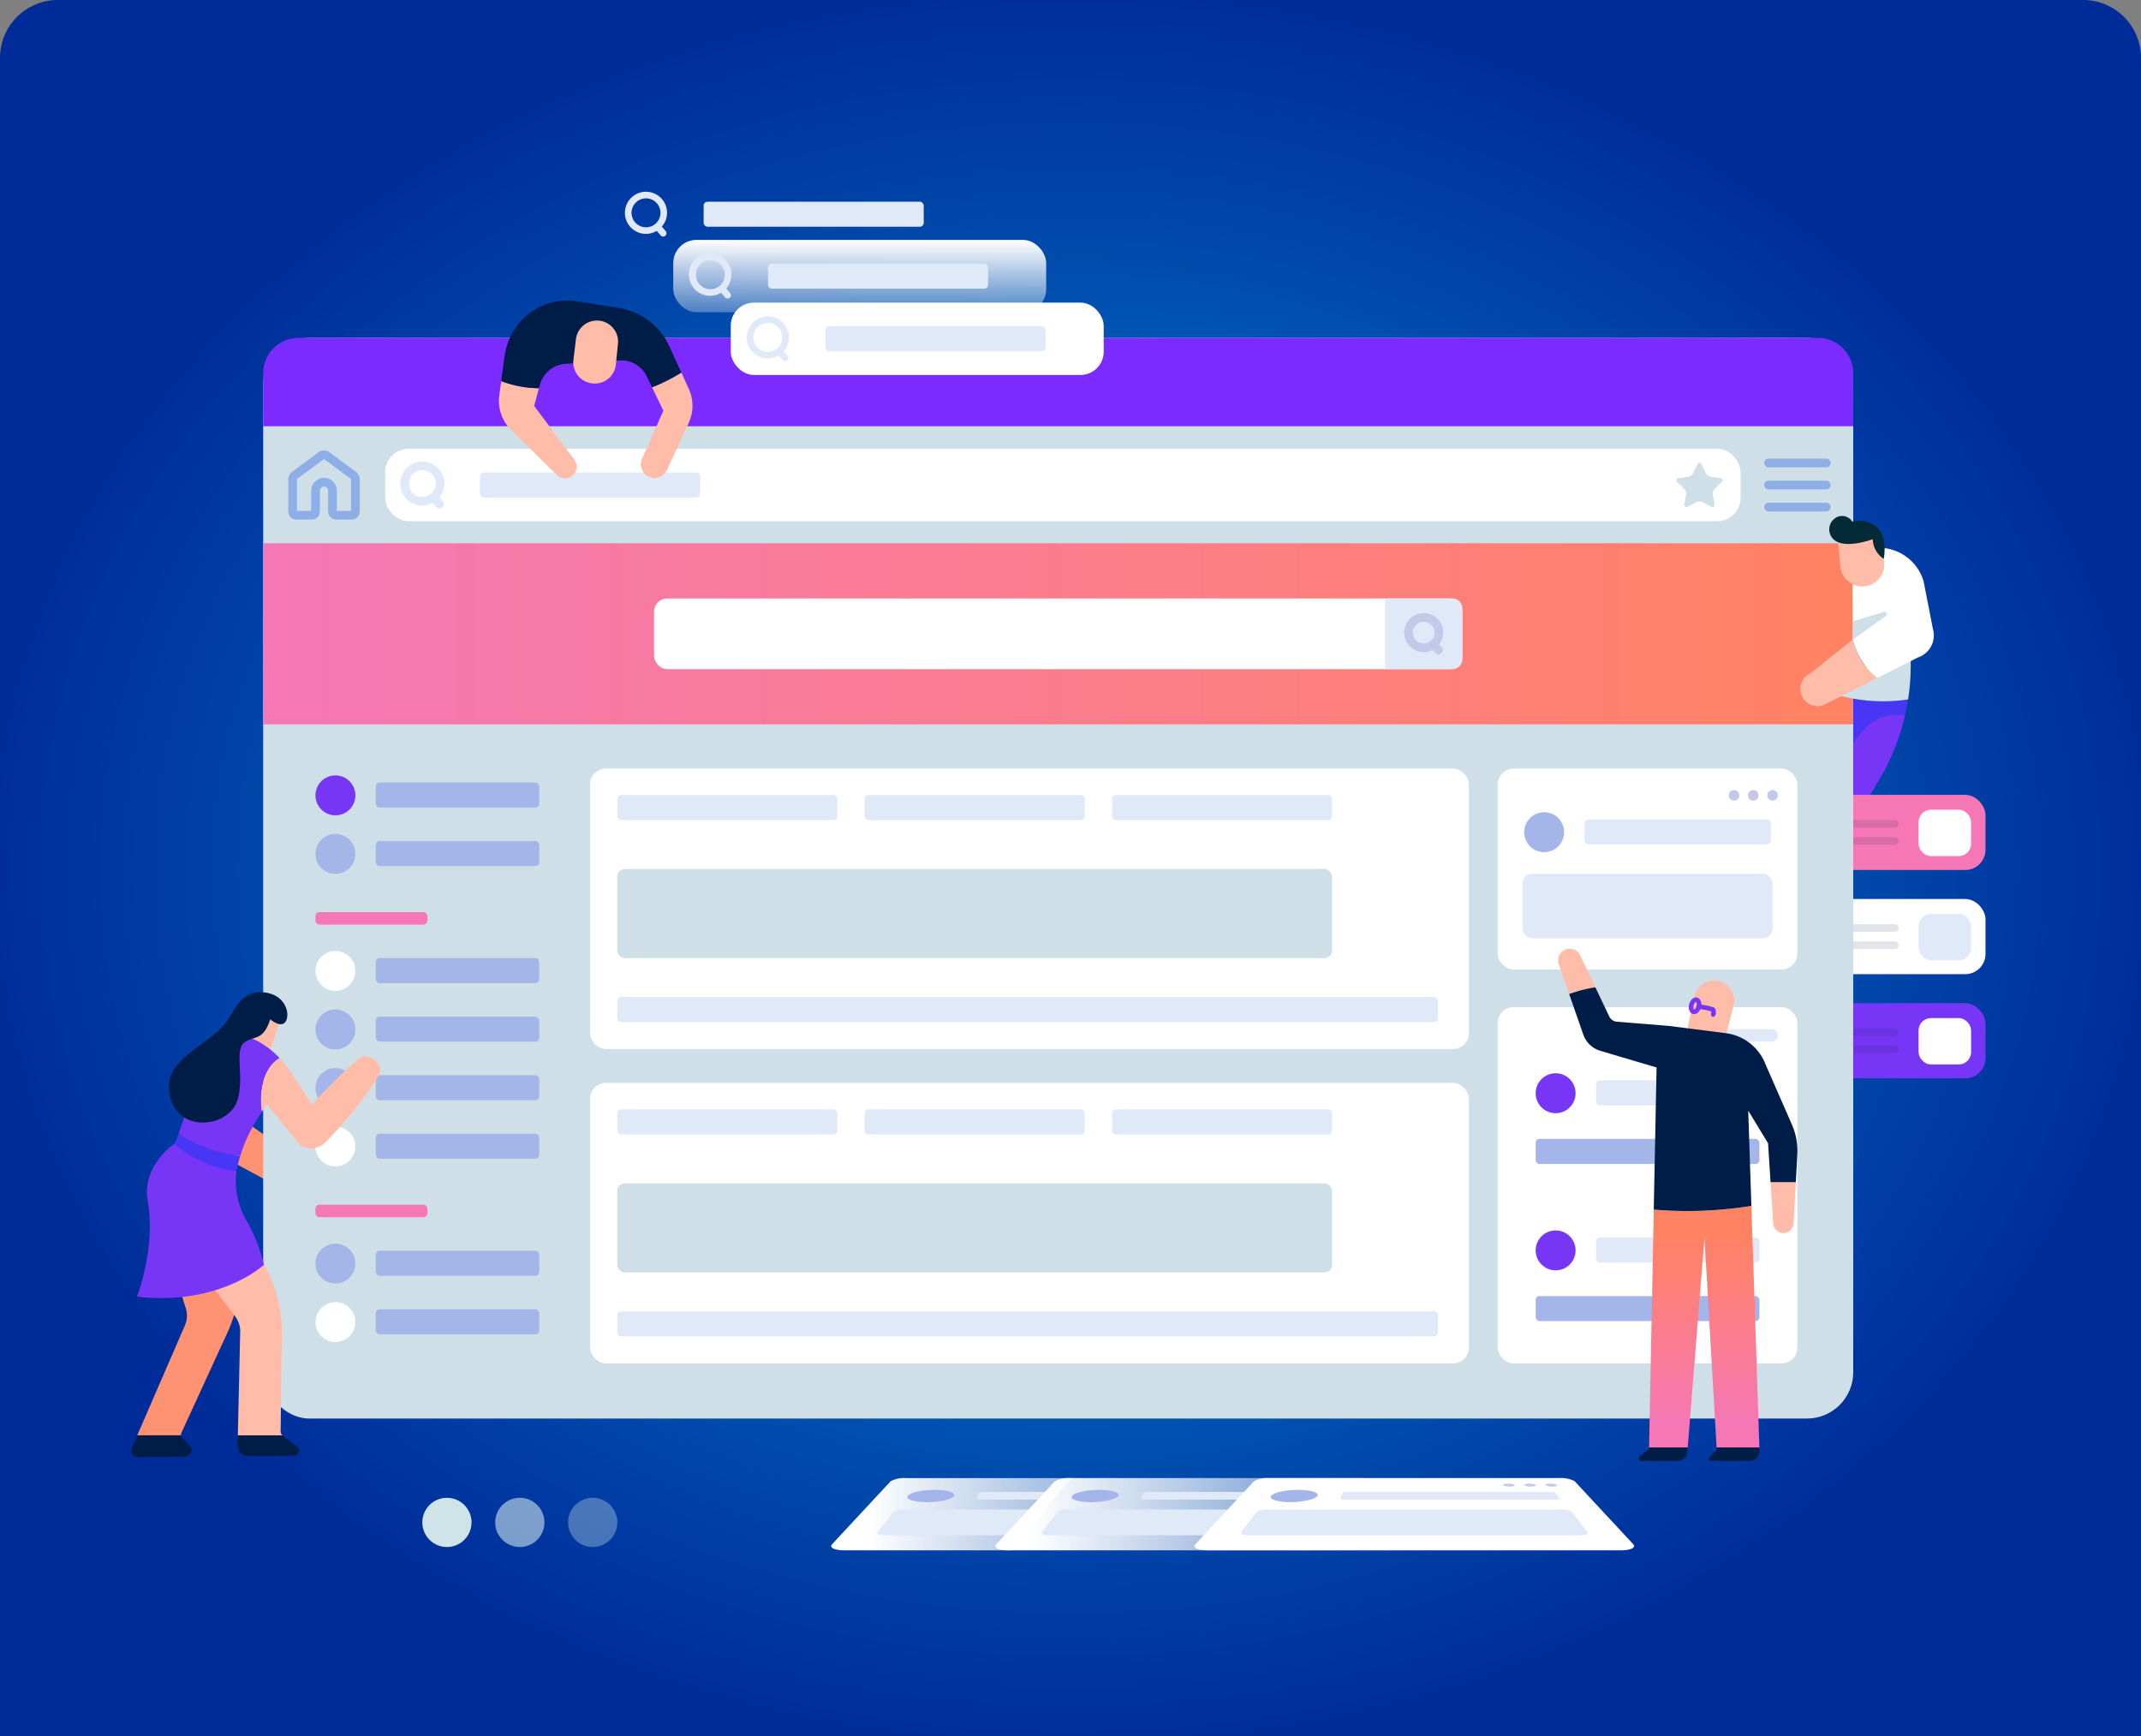 <svg xmlns="http://www.w3.org/2000/svg" xmlns:xlink="http://www.w3.org/1999/xlink" width="370" height="300" viewBox="0 0 370 300">
  <rect x="0" y="0" width="370" height="300" fill="#808080" stroke="none"/>
  <defs>
    <radialGradient id="radial-gradient" cx="0.5" cy="0.5" r="0.5" gradientUnits="objectBoundingBox">
      <stop offset="0" stop-color="#0094d6"/>
      <stop offset="1" stop-color="#002c9a"/>
    </radialGradient>
    <linearGradient id="linear-gradient" y1="0.5" x2="1" y2="0.5" gradientUnits="objectBoundingBox">
      <stop offset="0" stop-color="#f577b6"/>
      <stop offset="1" stop-color="#ff8262"/>
    </linearGradient>
    <linearGradient id="linear-gradient-2" x1="0.5" y1="0.913" x2="0.5" y2="0.123" xlink:href="#linear-gradient"/>
    <linearGradient id="linear-gradient-3" x1="1.666" y1="0.5" x2="0.158" y2="0.5" gradientUnits="objectBoundingBox">
      <stop offset="0" stop-color="#fff" stop-opacity="0.302"/>
      <stop offset="1" stop-color="#fff"/>
    </linearGradient>
    <linearGradient id="linear-gradient-4" x1="0.916" y1="0.5" x2="0.087" y2="0.5" xlink:href="#linear-gradient-3"/>
    <linearGradient id="linear-gradient-5" x1="0.5" y1="1" x2="0.5" y2="0" xlink:href="#linear-gradient-3"/>
  </defs>
  <g id="Group_7220" data-name="Group 7220" transform="translate(-375 -1831)">
    <path id="Rectangle_645" data-name="Rectangle 645" d="M10,0H360a10,10,0,0,1,10,10V300a0,0,0,0,1,0,0H0a0,0,0,0,1,0,0V10A10,10,0,0,1,10,0Z" transform="translate(375 1831)" fill="url(#radial-gradient)"/>
    <g id="Group_5130" data-name="Group 5130" transform="translate(357.55 1753.152)">
      <g id="Group_5129" data-name="Group 5129" transform="translate(40.134 108.616)">
        <path id="Path_18482" data-name="Path 18482" d="M426.521,238.7l-.572-13.173a29.374,29.374,0,0,0,12.572.863c-.146.946-.337,1.883-.553,2.814C432.207,227.9,428.995,233.283,426.521,238.7Z" transform="translate(-131.455 -136.289)" fill="#4836f6"/>
        <path id="Path_18483" data-name="Path 18483" d="M438.146,230.286a38.361,38.361,0,0,1-4.368,10.938l-6.538,11.03-.541-12.472C429.172,234.362,432.385,228.984,438.146,230.286Z" transform="translate(-131.632 -137.368)" fill="#7736f6"/>
        <g id="Group_5076" data-name="Group 5076" transform="translate(282.596 106.585)">
          <g id="Group_5071" data-name="Group 5071" transform="translate(0 0)">
            <rect id="Rectangle_819" data-name="Rectangle 819" width="37.848" height="12.989" rx="3.5" transform="translate(37.848 12.989) rotate(180)" fill="#f577b6"/>
            <rect id="Rectangle_820" data-name="Rectangle 820" width="9.075" height="8.007" rx="2.125" transform="translate(35.357 10.587) rotate(180)" fill="#fff"/>
            <g id="Group_5070" data-name="Group 5070" transform="translate(4.698 4.345)">
              <path id="Path_18484" data-name="Path 18484" d="M417.177,253.945h16.809a.661.661,0,1,1,0,1.322H417.177a.661.661,0,0,1,0-1.322Z" transform="translate(-416.516 -253.945)" fill="#001d47" opacity="0.12"/>
              <path id="Path_18485" data-name="Path 18485" d="M428.5,257.847h8.167a.661.661,0,1,1,0,1.322H428.5a.661.661,0,0,1,0-1.322Z" transform="translate(-419.196 -254.869)" fill="#001d47" opacity="0.12"/>
            </g>
          </g>
          <g id="Group_5073" data-name="Group 5073" transform="translate(0 18.001)">
            <rect id="Rectangle_821" data-name="Rectangle 821" width="37.848" height="12.989" rx="3.5" transform="translate(37.848 12.989) rotate(180)" fill="#fff"/>
            <rect id="Rectangle_822" data-name="Rectangle 822" width="9.075" height="8.007" rx="2.125" transform="translate(35.357 10.587) rotate(180)" fill="#e0e9f8"/>
            <g id="Group_5072" data-name="Group 5072" transform="translate(4.698 4.344)">
              <path id="Path_18486" data-name="Path 18486" d="M417.177,277.528h16.809a.661.661,0,1,1,0,1.322H417.177a.661.661,0,0,1,0-1.322Z" transform="translate(-416.516 -277.528)" fill="#001d47" opacity="0.12"/>
              <path id="Path_18487" data-name="Path 18487" d="M428.5,281.43h8.167a.661.661,0,1,1,0,1.322H428.5a.661.661,0,0,1,0-1.322Z" transform="translate(-419.196 -278.452)" fill="#001d47" opacity="0.12"/>
            </g>
          </g>
          <g id="Group_5075" data-name="Group 5075" transform="translate(0 36.002)">
            <rect id="Rectangle_823" data-name="Rectangle 823" width="37.848" height="12.989" rx="3.5" transform="translate(37.848 12.989) rotate(180)" fill="#7736f6"/>
            <rect id="Rectangle_824" data-name="Rectangle 824" width="9.075" height="8.007" rx="2.125" transform="translate(35.357 10.587) rotate(180)" fill="#fff"/>
            <g id="Group_5074" data-name="Group 5074" transform="translate(4.698 4.344)">
              <path id="Path_18488" data-name="Path 18488" d="M417.177,301.111h16.809a.661.661,0,1,1,0,1.322H417.177a.661.661,0,0,1,0-1.322Z" transform="translate(-416.516 -301.111)" fill="#001d47" opacity="0.12"/>
              <path id="Path_18489" data-name="Path 18489" d="M428.5,305.013h8.167a.661.661,0,1,1,0,1.322H428.5a.661.661,0,0,1,0-1.322Z" transform="translate(-419.196 -302.035)" fill="#001d47" opacity="0.12"/>
            </g>
          </g>
        </g>
        <path id="Path_18490" data-name="Path 18490" d="M65.449,322.4,78.47,331.59a2.648,2.648,0,0,1,.92,3.175h0a2.648,2.648,0,0,1-3.705,1.316l-12.676-6.854Z" transform="translate(-45.548 -159.219)" fill="#ff9272"/>
        <rect id="Rectangle_825" data-name="Rectangle 825" width="274.789" height="186.749" rx="8" transform="translate(22.797 27.619)" fill="#cedfe7"/>
        <g id="Group_5083" data-name="Group 5083" transform="translate(236.14 102.041)">
          <rect id="Rectangle_826" data-name="Rectangle 826" width="51.795" height="34.729" rx="2.75" fill="#fff"/>
          <rect id="Rectangle_827" data-name="Rectangle 827" width="43.211" height="11.14" rx="1.664" transform="translate(4.292 18.189)" fill="#e0e9f8"/>
          <g id="Group_5081" data-name="Group 5081" transform="translate(39.925 3.723)">
            <g id="Group_5080" data-name="Group 5080">
              <g id="Group_5077" data-name="Group 5077">
                <path id="Path_18491" data-name="Path 18491" d="M402.72,247.177a.914.914,0,1,1-.914.914A.914.914,0,0,1,402.72,247.177Z" transform="translate(-401.806 -247.177)" fill="#c2c9e9"/>
              </g>
              <g id="Group_5078" data-name="Group 5078" transform="translate(3.332)">
                <path id="Path_18492" data-name="Path 18492" d="M407.085,247.177a.914.914,0,1,1-.914.914A.914.914,0,0,1,407.085,247.177Z" transform="translate(-406.171 -247.177)" fill="#c2c9e9"/>
              </g>
              <g id="Group_5079" data-name="Group 5079" transform="translate(6.664)">
                <path id="Path_18493" data-name="Path 18493" d="M411.451,247.177a.914.914,0,1,1-.914.914A.914.914,0,0,1,411.451,247.177Z" transform="translate(-410.537 -247.177)" fill="#c2c9e9"/>
              </g>
            </g>
          </g>
          <g id="Group_5082" data-name="Group 5082" transform="translate(4.579 7.554)">
            <circle id="Ellipse_344" data-name="Ellipse 344" cx="3.45" cy="3.45" r="3.45" fill="#a4b5e9"/>
            <rect id="Rectangle_828" data-name="Rectangle 828" width="32.207" height="4.325" rx="0.667" transform="translate(10.43 1.23)" fill="#e0e9f8"/>
          </g>
        </g>
        <path id="Path_18494" data-name="Path 18494" d="M344.789,160.065v-9.16a6.107,6.107,0,0,0-6.106-6.106H76.106A6.107,6.107,0,0,0,70,150.905v9.16Z" transform="translate(-47.203 -117.181)" fill="#7b2aff"/>
        <rect id="Rectangle_829" data-name="Rectangle 829" width="274.789" height="31.295" transform="translate(22.797 63.112)" fill="url(#linear-gradient)"/>
        <rect id="Rectangle_830" data-name="Rectangle 830" width="234.232" height="12.499" rx="4" transform="translate(43.889 46.797)" fill="#fff"/>
        <g id="Group_5084" data-name="Group 5084" transform="translate(282.956 49.23)">
          <line id="Line_74" data-name="Line 74" x1="9.959" stroke-width="1.5" stroke="#8daee6" stroke-linecap="round" stroke-linejoin="round" fill="none"/>
          <line id="Line_75" data-name="Line 75" x1="9.959" transform="translate(0 3.817)" fill="none" stroke="#8daee6" stroke-linecap="round" stroke-linejoin="round" stroke-width="1.5"/>
          <line id="Line_76" data-name="Line 76" x1="9.959" transform="translate(0 7.633)" fill="none" stroke="#8daee6" stroke-linecap="round" stroke-linejoin="round" stroke-width="1.5"/>
        </g>
        <path id="Path_18495" data-name="Path 18495" d="M81.445,171.554l-4.516,3.331a1,1,0,0,0-.266.679v5.5a.652.652,0,0,0,.652.653H79.97a.653.653,0,0,0,.653-.653v-3.487a1.543,1.543,0,0,1,1.252-1.562,1.465,1.465,0,0,1,1.678,1.45v3.6a.653.653,0,0,0,.653.653h2.654a.653.653,0,0,0,.653-.653v-5.5a.994.994,0,0,0-.267-.679l-4.515-3.331A.877.877,0,0,0,81.445,171.554Z" transform="translate(-48.78 -123.447)" fill="none" stroke="#8daee6" stroke-linecap="round" stroke-linejoin="round" stroke-width="1.5"/>
        <g id="Group_5086" data-name="Group 5086" transform="translate(47.231 49.738)">
          <g id="Group_5085" data-name="Group 5085">
            <circle id="Ellipse_345" data-name="Ellipse 345" cx="3.068" cy="3.068" r="3.068" stroke-width="1.5" stroke="#e0e9f8" stroke-linecap="round" stroke-linejoin="round" fill="none"/>
            <line id="Line_77" data-name="Line 77" x1="1.023" y1="1.188" transform="translate(5.029 5.428)" fill="none" stroke="#e0e9f8" stroke-linecap="round" stroke-linejoin="round" stroke-width="1.5"/>
          </g>
        </g>
        <g id="Group_5089" data-name="Group 5089" transform="translate(90.349 72.653)">
          <rect id="Rectangle_831" data-name="Rectangle 831" width="139.684" height="12.213" rx="2.25" transform="translate(0 0)" fill="#fff"/>
          <path id="Path_18496" data-name="Path 18496" d="M335.64,203.8H324v12.213h11.64a1.717,1.717,0,0,0,1.717-1.717v-8.778A1.718,1.718,0,0,0,335.64,203.8Z" transform="translate(-197.673 -203.799)" fill="#e0e9f8"/>
          <g id="Group_5088" data-name="Group 5088" transform="translate(130.382 3.278)">
            <g id="Group_5087" data-name="Group 5087">
              <circle id="Ellipse_346" data-name="Ellipse 346" cx="2.624" cy="2.624" r="2.624" stroke-width="1.5" stroke="#c2c9e9" stroke-linecap="round" stroke-linejoin="round" fill="none"/>
              <line id="Line_78" data-name="Line 78" x1="0.875" y1="1.016" transform="translate(4.301 4.642)" fill="none" stroke="#c2c9e9" stroke-linecap="round" stroke-linejoin="round" stroke-width="1.5"/>
            </g>
          </g>
        </g>
        <circle id="Ellipse_347" data-name="Ellipse 347" cx="3.45" cy="3.45" r="3.45" transform="translate(31.831 103.228)" fill="#7736f6"/>
        <rect id="Rectangle_832" data-name="Rectangle 832" width="51.795" height="61.571" rx="2.75" transform="translate(236.14 143.266)" fill="#fff"/>
        <rect id="Rectangle_833" data-name="Rectangle 833" width="28.242" height="4.325" rx="0.667" transform="translate(42.261 104.458)" fill="#a4b5e9"/>
        <rect id="Rectangle_834" data-name="Rectangle 834" width="38.038" height="4.325" rx="0.667" transform="translate(60.262 50.883)" fill="#e0e9f8"/>
        <circle id="Ellipse_348" data-name="Ellipse 348" cx="3.45" cy="3.45" r="3.45" transform="translate(31.831 113.342)" fill="#a4b5e9"/>
        <rect id="Rectangle_835" data-name="Rectangle 835" width="28.242" height="4.325" rx="0.667" transform="translate(42.261 114.572)" fill="#a4b5e9"/>
        <rect id="Rectangle_836" data-name="Rectangle 836" width="19.336" height="2.163" rx="0.667" transform="translate(31.831 126.848)" fill="#f577b6"/>
        <circle id="Ellipse_349" data-name="Ellipse 349" cx="3.45" cy="3.45" r="3.45" transform="translate(31.831 133.569)" fill="#fff"/>
        <rect id="Rectangle_837" data-name="Rectangle 837" width="28.242" height="4.325" rx="0.667" transform="translate(42.261 134.799)" fill="#a4b5e9"/>
        <circle id="Ellipse_350" data-name="Ellipse 350" cx="3.45" cy="3.45" r="3.45" transform="translate(31.831 143.683)" fill="#a4b5e9"/>
        <rect id="Rectangle_838" data-name="Rectangle 838" width="28.242" height="4.325" rx="0.667" transform="translate(42.261 144.913)" fill="#a4b5e9"/>
        <circle id="Ellipse_351" data-name="Ellipse 351" cx="3.45" cy="3.45" r="3.45" transform="translate(31.831 153.797)" fill="#a4b5e9"/>
        <rect id="Rectangle_839" data-name="Rectangle 839" width="28.242" height="4.325" rx="0.667" transform="translate(42.261 155.027)" fill="#a4b5e9"/>
        <circle id="Ellipse_352" data-name="Ellipse 352" cx="3.45" cy="3.45" r="3.45" transform="translate(31.831 163.91)" fill="#fff"/>
        <rect id="Rectangle_840" data-name="Rectangle 840" width="28.242" height="4.325" rx="0.667" transform="translate(42.261 165.14)" fill="#a4b5e9"/>
        <rect id="Rectangle_841" data-name="Rectangle 841" width="19.336" height="2.163" rx="0.667" transform="translate(31.831 177.417)" fill="#f577b6"/>
        <circle id="Ellipse_353" data-name="Ellipse 353" cx="3.45" cy="3.45" r="3.45" transform="translate(31.831 184.138)" fill="#a4b5e9"/>
        <rect id="Rectangle_842" data-name="Rectangle 842" width="28.242" height="4.325" rx="0.667" transform="translate(42.261 185.368)" fill="#a4b5e9"/>
        <circle id="Ellipse_354" data-name="Ellipse 354" cx="3.45" cy="3.45" r="3.45" transform="translate(31.831 194.252)" fill="#fff"/>
        <rect id="Rectangle_843" data-name="Rectangle 843" width="28.242" height="4.325" rx="0.667" transform="translate(42.261 195.482)" fill="#a4b5e9"/>
        <g id="Group_5090" data-name="Group 5090" transform="translate(79.281 102.041)">
          <rect id="Rectangle_844" data-name="Rectangle 844" width="151.897" height="48.47" rx="2.75" fill="#fff"/>
          <rect id="Rectangle_845" data-name="Rectangle 845" width="38.038" height="4.325" rx="0.667" transform="translate(4.707 4.58)" fill="#e0e9f8"/>
          <rect id="Rectangle_846" data-name="Rectangle 846" width="141.83" height="4.325" rx="0.667" transform="translate(4.707 39.479)" fill="#e0e9f8"/>
          <rect id="Rectangle_847" data-name="Rectangle 847" width="38.038" height="4.325" rx="0.667" transform="translate(47.452 4.58)" fill="#e0e9f8"/>
          <rect id="Rectangle_848" data-name="Rectangle 848" width="38.038" height="4.325" rx="0.667" transform="translate(90.197 4.58)" fill="#e0e9f8"/>
          <rect id="Rectangle_849" data-name="Rectangle 849" width="123.528" height="15.394" rx="1.292" transform="translate(4.707 17.365)" fill="#cedfe7"/>
        </g>
        <g id="Group_5091" data-name="Group 5091" transform="translate(79.281 156.367)">
          <rect id="Rectangle_850" data-name="Rectangle 850" width="151.897" height="48.47" rx="2.75" fill="#fff"/>
          <rect id="Rectangle_851" data-name="Rectangle 851" width="38.038" height="4.325" rx="0.667" transform="translate(4.707 4.58)" fill="#e0e9f8"/>
          <rect id="Rectangle_852" data-name="Rectangle 852" width="141.83" height="4.325" rx="0.667" transform="translate(4.707 39.479)" fill="#e0e9f8"/>
          <rect id="Rectangle_853" data-name="Rectangle 853" width="38.038" height="4.325" rx="0.667" transform="translate(47.452 4.58)" fill="#e0e9f8"/>
          <rect id="Rectangle_854" data-name="Rectangle 854" width="38.038" height="4.325" rx="0.667" transform="translate(90.197 4.58)" fill="#e0e9f8"/>
          <rect id="Rectangle_855" data-name="Rectangle 855" width="123.528" height="15.394" rx="1.292" transform="translate(4.707 17.365)" fill="#cedfe7"/>
        </g>
        <path id="Path_18497" data-name="Path 18497" d="M396.82,303.461h10.961a1.081,1.081,0,0,0,1.081-1.081h0a1.081,1.081,0,0,0-1.081-1.082H396.82a1.081,1.081,0,0,0-1.082,1.082h0A1.081,1.081,0,0,0,396.82,303.461Z" transform="translate(-124.304 -154.224)" fill="#e0e9f8"/>
        <g id="Group_5092" data-name="Group 5092" transform="translate(242.702 154.7)">
          <circle id="Ellipse_355" data-name="Ellipse 355" cx="3.45" cy="3.45" r="3.45" transform="translate(0)" fill="#7736f6"/>
          <rect id="Rectangle_856" data-name="Rectangle 856" width="28.242" height="4.325" rx="0.667" transform="translate(10.43 1.23)" fill="#e0e9f8"/>
          <rect id="Rectangle_857" data-name="Rectangle 857" width="38.672" height="4.325" rx="0.667" transform="translate(0 11.344)" fill="#a4b5e9"/>
        </g>
        <g id="Group_5093" data-name="Group 5093" transform="translate(242.702 181.859)">
          <circle id="Ellipse_356" data-name="Ellipse 356" cx="3.45" cy="3.45" r="3.45" transform="translate(0)" fill="#7736f6"/>
          <rect id="Rectangle_858" data-name="Rectangle 858" width="28.242" height="4.325" rx="0.667" transform="translate(10.43 1.23)" fill="#e0e9f8"/>
          <rect id="Rectangle_859" data-name="Rectangle 859" width="38.672" height="4.325" rx="0.667" transform="translate(0 11.344)" fill="#a4b5e9"/>
        </g>
        <path id="Path_18498" data-name="Path 18498" d="M394.267,173.314l.757,1.533a1.207,1.207,0,0,0,.908.66l1.693.246a.362.362,0,0,1,.2.618l-1.224,1.194a1.207,1.207,0,0,0-.347,1.069l.289,1.685a.363.363,0,0,1-.526.382l-1.514-.8a1.207,1.207,0,0,0-1.123,0l-1.514.8a.363.363,0,0,1-.526-.382l.289-1.685a1.207,1.207,0,0,0-.347-1.069l-1.224-1.194a.362.362,0,0,1,.2-.618l1.692-.246a1.208,1.208,0,0,0,.909-.66l.757-1.533A.362.362,0,0,1,394.267,173.314Z" transform="translate(-122.934 -123.882)" fill="#cedfe7"/>
        <g id="Group_5095" data-name="Group 5095" transform="translate(246.57 133.148)">
          <path id="Path_18499" data-name="Path 18499" d="M383.228,396.2l-1.6,1.369a.431.431,0,0,0,.28.759h6.27a1.676,1.676,0,0,0,1.671-1.543l.062-.782h-6.682Z" transform="translate(-367.5 -309.788)" fill="#001d47"/>
          <path id="Path_18500" data-name="Path 18500" d="M398.649,396l.025.433-1.266,1.266a.366.366,0,0,0,.259.625h6.722a1.676,1.676,0,0,0,1.675-1.731l-.02-.593Z" transform="translate(-371.244 -309.788)" fill="#001d47"/>
          <path id="Path_18501" data-name="Path 18501" d="M401.456,341.328a69.682,69.682,0,0,1-16.87.639l-.811,41.092h6.682l2.888-36.292,2.1,36.292h7.394Z" transform="translate(-368.043 -296.847)" fill="url(#linear-gradient-2)"/>
          <path id="Path_18502" data-name="Path 18502" d="M366.965,284.192a2,2,0,0,0-3.688,1.516l1.812,5.207a23.026,23.026,0,0,1,4.527-1.165Z" transform="translate(-363.165 -283.053)" fill="#ffbca8"/>
          <path id="Path_18503" data-name="Path 18503" d="M392.633,297.946l1.064-4.916a3.474,3.474,0,0,1,4.332-2.611h0a3.475,3.475,0,0,1,2.429,4.218l-1.261,4.868a3.374,3.374,0,0,1-4.218,2.391h0A3.374,3.374,0,0,1,392.633,297.946Z" transform="translate(-370.121 -284.766)" fill="#ffbca8"/>
          <g id="Group_5094" data-name="Group 5094" transform="translate(22.989 8.843)">
            <path id="Path_18504" data-name="Path 18504" d="M394.61,295.851c-.148.571-.553.96-.9.869s-.517-.628-.369-1.2.553-.961.9-.869S394.758,295.279,394.61,295.851Z" transform="translate(-393.283 -294.639)" fill="none" stroke="#7736f6" stroke-linecap="round" stroke-linejoin="round" stroke-width="0.8"/>
            <path id="Path_18505" data-name="Path 18505" d="M395.022,296.227a10.371,10.371,0,0,1,2.416.479c.286.255.08.862.08.862" transform="translate(-393.695 -295.014)" fill="none" stroke="#7736f6" stroke-linecap="round" stroke-linejoin="round" stroke-width="0.8"/>
          </g>
          <path id="Path_18506" data-name="Path 18506" d="M405.11,320.7a11.336,11.336,0,0,0-.937-5.165l-4.62-10.547a8.475,8.475,0,0,0-6.786-5.23l-9.912-1.263-8.924-.718a1.6,1.6,0,0,1-1.314-.9l-2.405-5.045a23.027,23.027,0,0,0-4.527,1.165L368.126,300a4.453,4.453,0,0,0,2.938,2.8l9.725,2.883-.485,24.56a69.682,69.682,0,0,0,16.87-.639l-.546-16.461,3.428,5.634.431,6.76h4.36Z" transform="translate(-363.761 -285.13)" fill="#001d47"/>
          <path id="Path_18507" data-name="Path 18507" d="M411.278,336l.441,6.932a1.772,1.772,0,0,0,3.526.3l.392-7.228Z" transform="translate(-374.553 -295.586)" fill="#ffbca8"/>
        </g>
        <path id="Path_18508" data-name="Path 18508" d="M162.5,152.657a31.2,31.2,0,0,1-5.059,2.547l1.952,4.036-3.693,8.325a2.366,2.366,0,0,0,4.311,1.95l3.772-8.183a7.009,7.009,0,0,0,.01-5.845Z" transform="translate(-67.439 -119.041)" fill="#ffbca8"/>
        <path id="Path_18509" data-name="Path 18509" d="M123.766,154.576l-.334,2.486a7.008,7.008,0,0,0,2.018,5.915l7.923,7.832a2.02,2.02,0,0,0,2.613.193h0a2.02,2.02,0,0,0,.382-2.892l-6.909-9.244.832-3.054A18.43,18.43,0,0,1,123.766,154.576Z" transform="translate(-59.836 -119.495)" fill="#ffbca8"/>
        <path id="Path_18510" data-name="Path 18510" d="M152.954,144.281a11.63,11.63,0,0,0-8.748-6.653l-7.177-1.143a10.867,10.867,0,0,0-11.166,5.374,11.647,11.647,0,0,0-1.409,4.187l-.566,4.216a18.43,18.43,0,0,0,6.525,1.236l.166-.608a4.9,4.9,0,0,1,4.413-3.6l9.321-.6a4.9,4.9,0,0,1,4.726,2.756l.918,1.9a31.2,31.2,0,0,0,5.059-2.547Z" transform="translate(-59.958 -115.18)" fill="#001d47"/>
        <path id="Path_18511" data-name="Path 18511" d="M140.238,147.656l.431-3.562a3.655,3.655,0,0,1,3.836-3.21h0a3.655,3.655,0,0,1,3.429,4.023l-.367,3.578a3.656,3.656,0,0,1-4.56,3.163l-.063-.017A3.655,3.655,0,0,1,140.238,147.656Z" transform="translate(-63.822 -116.253)" fill="#ffbca8"/>
        <g id="Group_5118" data-name="Group 5118" transform="translate(120.961 224.654)">
          <g id="Group_5099" data-name="Group 5099">
            <g id="Group_5096" data-name="Group 5096">
              <path id="Path_18512" data-name="Path 18512" d="M232.33,412.259c.537-.591,1.117-1.14,1.665-1.72.1-.106.2-.22.3-.327A33.445,33.445,0,0,1,238.316,405a18.477,18.477,0,0,1,2.064-2.062H211.589a5.123,5.123,0,0,0-2.706.539l-10.131,10.9c-.534.573.432,1.05,2.169,1.05h28.774A33.773,33.773,0,0,1,232.33,412.259Z" transform="translate(-198.605 -402.935)" fill="url(#linear-gradient-3)"/>
            </g>
            <g id="Group_5098" data-name="Group 5098" transform="translate(8.002 2.036)">
              <path id="Path_18513" data-name="Path 18513" d="M234.811,413.945c.537-.591,1.117-1.14,1.665-1.72.1-.106.2-.22.3-.327a13.95,13.95,0,0,1,1.2-1.841H213.74a3.2,3.2,0,0,0-1.936.456l-2.662,3.433c-.24.31.361.565,1.347.565H234.3C234.47,414.32,234.642,414.131,234.811,413.945Z" transform="translate(-209.089 -406.657)" fill="#e0e9f8"/>
              <g id="Group_5097" data-name="Group 5097" transform="translate(5.159)">
                <path id="Path_18514" data-name="Path 18514" d="M223.936,406.63c-.308.6-2.42,1.1-4.707,1.1s-3.755-.5-3.3-1.1c.44-.576,2.521-1.027,4.661-1.027S224.234,406.055,223.936,406.63Z" transform="translate(-215.847 -405.603)" fill="#a4b5e9"/>
                <path id="Path_18515" data-name="Path 18515" d="M245.83,406.073H232.589c-.32,0-.6.068-.637.151l-.4,1.017c-.035.089.206.162.539.162h12.591C245.082,406.94,245.47,406.5,245.83,406.073Z" transform="translate(-219.564 -405.714)" fill="#e0e9f8"/>
              </g>
            </g>
          </g>
          <g id="Group_5108" data-name="Group 5108" transform="translate(28.384)">
            <g id="Group_5100" data-name="Group 5100">
              <path id="Path_18516" data-name="Path 18516" d="M309.436,415.423H238.107c-1.738,0-2.7-.476-2.17-1.05l10.132-10.9a5.118,5.118,0,0,1,2.705-.539h49.994a5.123,5.123,0,0,1,2.706.539l10.132,10.9C312.139,414.947,311.173,415.423,309.436,415.423Z" transform="translate(-235.79 -402.935)" fill="url(#linear-gradient-4)"/>
            </g>
            <g id="Group_5107" data-name="Group 5107" transform="translate(8.003 0.97)">
              <path id="Path_18517" data-name="Path 18517" d="M304.831,414.511H247.674c-.985,0-1.587-.255-1.346-.565l2.662-3.433a3.194,3.194,0,0,1,1.936-.456H301.58a3.2,3.2,0,0,1,1.936.456l2.662,3.433C306.419,414.256,305.817,414.511,304.831,414.511Z" transform="translate(-246.275 -405.591)" fill="#e0e9f8"/>
              <g id="Group_5105" data-name="Group 5105" transform="translate(45.317)">
                <g id="Group_5104" data-name="Group 5104">
                  <g id="Group_5101" data-name="Group 5101">
                    <path id="Path_18518" data-name="Path 18518" d="M306.519,404.206a1.814,1.814,0,0,1,1.133.247c.079.139-.308.252-.865.252s-1.065-.113-1.134-.252S305.972,404.206,306.519,404.206Z" transform="translate(-305.644 -404.206)" fill="#c2c9e9"/>
                  </g>
                  <g id="Group_5102" data-name="Group 5102" transform="translate(3.641)">
                    <path id="Path_18519" data-name="Path 18519" d="M311.264,404.206a1.966,1.966,0,0,1,1.163.247c.1.139-.278.252-.834.252a1.917,1.917,0,0,1-1.165-.252C310.341,404.316,310.716,404.206,311.264,404.206Z" transform="translate(-310.415 -404.206)" fill="#c2c9e9"/>
                  </g>
                  <g id="Group_5103" data-name="Group 5103" transform="translate(7.281)">
                    <path id="Path_18520" data-name="Path 18520" d="M316.009,404.206a2.124,2.124,0,0,1,1.191.247c.112.139-.247.252-.8.252a2.077,2.077,0,0,1-1.2-.252C315.1,404.316,315.461,404.206,316.009,404.206Z" transform="translate(-315.184 -404.206)" fill="#c2c9e9"/>
                  </g>
                </g>
              </g>
              <g id="Group_5106" data-name="Group 5106" transform="translate(5.158 1.066)">
                <path id="Path_18521" data-name="Path 18521" d="M261.122,406.63c-.309.6-2.421,1.1-4.707,1.1s-3.756-.5-3.3-1.1c.44-.576,2.522-1.027,4.662-1.027S261.419,406.055,261.122,406.63Z" transform="translate(-253.032 -405.603)" fill="#a4b5e9"/>
                <path id="Path_18522" data-name="Path 18522" d="M306.209,407.4h-36.93c-.333,0-.574-.073-.539-.162l.4-1.017c.033-.083.318-.151.637-.151h35.442a1.193,1.193,0,0,1,.694.151l.778,1.017C306.756,407.33,306.542,407.4,306.209,407.4Z" transform="translate(-256.749 -405.714)" fill="#e0e9f8"/>
              </g>
            </g>
          </g>
          <g id="Group_5117" data-name="Group 5117" transform="translate(62.793)">
            <g id="Group_5109" data-name="Group 5109">
              <path id="Path_18523" data-name="Path 18523" d="M354.516,415.423h-71.33c-1.737,0-2.7-.476-2.169-1.05l10.132-10.9a5.118,5.118,0,0,1,2.705-.539h49.994a5.123,5.123,0,0,1,2.706.539l10.131,10.9C357.219,414.947,356.253,415.423,354.516,415.423Z" transform="translate(-280.87 -402.935)" fill="#fff"/>
            </g>
            <g id="Group_5116" data-name="Group 5116" transform="translate(8.002 0.97)">
              <path id="Path_18524" data-name="Path 18524" d="M349.911,414.511H292.754c-.985,0-1.587-.255-1.347-.565l2.663-3.433a3.194,3.194,0,0,1,1.936-.456h50.654a3.2,3.2,0,0,1,1.936.456l2.662,3.433C351.5,414.256,350.9,414.511,349.911,414.511Z" transform="translate(-291.354 -405.591)" fill="#e0e9f8"/>
              <g id="Group_5114" data-name="Group 5114" transform="translate(45.318)">
                <g id="Group_5113" data-name="Group 5113">
                  <g id="Group_5110" data-name="Group 5110">
                    <path id="Path_18525" data-name="Path 18525" d="M351.6,404.206a1.814,1.814,0,0,1,1.133.247c.079.139-.308.252-.865.252s-1.065-.113-1.134-.252S351.052,404.206,351.6,404.206Z" transform="translate(-350.724 -404.206)" fill="#c2c9e9"/>
                  </g>
                  <g id="Group_5111" data-name="Group 5111" transform="translate(3.641)">
                    <path id="Path_18526" data-name="Path 18526" d="M356.344,404.206a1.966,1.966,0,0,1,1.163.247c.1.139-.278.252-.834.252a1.915,1.915,0,0,1-1.165-.252C355.421,404.316,355.8,404.206,356.344,404.206Z" transform="translate(-355.495 -404.206)" fill="#c2c9e9"/>
                  </g>
                  <g id="Group_5112" data-name="Group 5112" transform="translate(7.281)">
                    <path id="Path_18527" data-name="Path 18527" d="M361.088,404.206a2.125,2.125,0,0,1,1.192.247c.112.139-.247.252-.8.252a2.076,2.076,0,0,1-1.2-.252C360.179,404.316,360.541,404.206,361.088,404.206Z" transform="translate(-360.264 -404.206)" fill="#c2c9e9"/>
                  </g>
                </g>
              </g>
              <g id="Group_5115" data-name="Group 5115" transform="translate(5.158 1.066)">
                <path id="Path_18528" data-name="Path 18528" d="M306.2,406.63c-.309.6-2.421,1.1-4.707,1.1s-3.756-.5-3.3-1.1c.44-.576,2.522-1.027,4.662-1.027S306.5,406.055,306.2,406.63Z" transform="translate(-298.112 -405.603)" fill="#a4b5e9"/>
                <path id="Path_18529" data-name="Path 18529" d="M351.289,407.4h-36.93c-.333,0-.574-.073-.539-.162l.4-1.017c.033-.083.318-.151.637-.151H350.3a1.2,1.2,0,0,1,.694.151l.778,1.017C351.835,407.33,351.622,407.4,351.289,407.4Z" transform="translate(-301.829 -405.714)" fill="#e0e9f8"/>
              </g>
            </g>
          </g>
        </g>
        <g id="Group_5124" data-name="Group 5124" transform="translate(82.542)">
          <g id="Group_5119" data-name="Group 5119" transform="translate(11.124 10.693)">
            <rect id="Rectangle_860" data-name="Rectangle 860" width="64.448" height="12.499" rx="4" fill="url(#linear-gradient-5)"/>
            <path id="Path_18530" data-name="Path 18530" d="M172.846,131.75a3.679,3.679,0,1,0-.877.735l.694.806a.572.572,0,1,0,.867-.747Zm-5.229-2.38a2.5,2.5,0,1,1,2.5,2.5A2.5,2.5,0,0,1,167.617,129.37Z" transform="translate(-163.703 -123.36)" fill="#e0e9f8"/>
            <rect id="Rectangle_861" data-name="Rectangle 861" width="38.038" height="4.325" rx="0.667" transform="translate(16.373 4.087)" fill="#e0e9f8"/>
          </g>
          <g id="Group_5120" data-name="Group 5120">
            <rect id="Rectangle_862" data-name="Rectangle 862" width="64.448" height="12.499" rx="4" fill="url(#linear-gradient-5)"/>
            <path id="Path_18531" data-name="Path 18531" d="M158.273,117.74a3.608,3.608,0,0,0,.908-2.379A3.641,3.641,0,1,0,155.54,119a3.605,3.605,0,0,0,1.856-.526l.694.806a.573.573,0,0,0,.868-.747Zm-5.229-2.379a2.5,2.5,0,1,1,2.5,2.5A2.5,2.5,0,0,1,153.044,115.361Z" transform="translate(-149.13 -109.351)" fill="#e0e9f8"/>
            <rect id="Rectangle_863" data-name="Rectangle 863" width="38.038" height="4.325" rx="0.667" transform="translate(16.373 4.087)" fill="#e0e9f8"/>
          </g>
          <g id="Group_5123" data-name="Group 5123" transform="translate(21.059 21.528)">
            <rect id="Rectangle_864" data-name="Rectangle 864" width="64.448" height="12.499" rx="4" fill="#fff"/>
            <g id="Group_5122" data-name="Group 5122" transform="translate(2.768 2.369)">
              <g id="Group_5121" data-name="Group 5121">
                <path id="Path_18532" data-name="Path 18532" d="M183.129,147.206a3.641,3.641,0,1,1,3.641-3.641A3.645,3.645,0,0,1,183.129,147.206Zm0-6.137a2.5,2.5,0,1,0,2.5,2.5A2.5,2.5,0,0,0,183.129,141.069Z" transform="translate(-179.488 -139.924)" fill="#e0e9f8"/>
                <path id="Path_18533" data-name="Path 18533" d="M187.673,149.368a.572.572,0,0,1-.434-.2l-1.024-1.188a.573.573,0,0,1,.868-.747l1.023,1.188a.573.573,0,0,1-.433.946Z" transform="translate(-181.048 -141.607)" fill="#e0e9f8"/>
              </g>
            </g>
            <rect id="Rectangle_865" data-name="Rectangle 865" width="38.038" height="4.325" rx="0.667" transform="translate(16.373 4.087)" fill="#e0e9f8"/>
          </g>
        </g>
        <g id="Group_5125" data-name="Group 5125" transform="translate(50.299 228.065)">
          <circle id="Ellipse_357" data-name="Ellipse 357" cx="4.253" cy="4.253" r="4.253" fill="#cfe4e9"/>
          <path id="Path_18534" data-name="Path 18534" d="M126.786,407.4a4.253,4.253,0,1,1-4.253,4.253A4.253,4.253,0,0,1,126.786,407.4Z" transform="translate(-109.936 -407.403)" fill="#cfe4e9" opacity="0.6"/>
          <path id="Path_18535" data-name="Path 18535" d="M143.289,407.4a4.253,4.253,0,1,1-4.253,4.253A4.253,4.253,0,0,1,143.289,407.4Z" transform="translate(-113.842 -407.403)" fill="#cfe4e9" opacity="0.35"/>
        </g>
        <g id="Group_5126" data-name="Group 5126" transform="translate(288.454 58.389)">
          <path id="Path_18536" data-name="Path 18536" d="M425.914,223.162l-.113-2.588,13.138-5.045v2.646a38.452,38.452,0,0,1-.453,5.85A29.374,29.374,0,0,1,425.914,223.162Z" transform="translate(-419.874 -192.311)" fill="#cedfe7"/>
          <path id="Path_18537" data-name="Path 18537" d="M429.842,207.911h0l-.071-16.739,5.914.986a8.078,8.078,0,0,1,6.424,5.7l1.6,8.2a4.021,4.021,0,0,1-2.555,4.934l-7.083,3.575A12.5,12.5,0,0,1,429.842,207.911Z" transform="translate(-420.814 -186.546)" fill="#fff"/>
          <path id="Path_18538" data-name="Path 18538" d="M419.792,218.915l7.272-5.813a12.5,12.5,0,0,0,4.226,6.655l-9.305,4.7a2.982,2.982,0,0,1-2.192-5.539Z" transform="translate(-418.036 -191.737)" fill="#ffbca8"/>
          <path id="Path_18539" data-name="Path 18539" d="M434.522,193.372l-.443-3.664a3.76,3.76,0,0,0-3.946-3.3h0a3.759,3.759,0,0,0-3.527,4.139l.378,3.681a3.761,3.761,0,0,0,4.691,3.254l.065-.017A3.76,3.76,0,0,0,434.522,193.372Z" transform="translate(-420.06 -185.416)" fill="#ffbca8"/>
          <path id="Path_18540" data-name="Path 18540" d="M433.979,192.523a4.222,4.222,0,0,1-1.9-3.394s-3.769,1.439-5.971.521a2.358,2.358,0,0,1-.324-4.275,2.066,2.066,0,0,1,2.755.719,4.671,4.671,0,0,1,4.3,1.011C434.774,188.9,433.979,192.523,433.979,192.523Z" transform="translate(-419.582 -185.111)" fill="#042a37"/>
          <path id="Path_18541" data-name="Path 18541" d="M429.86,211.615l5.737-4.056a.406.406,0,0,0-.347-.722l-5.4,1.618Z" transform="translate(-420.832 -190.249)" fill="#cedfe7"/>
        </g>
        <g id="Group_5128" data-name="Group 5128" transform="translate(0 140.683)">
          <g id="Group_5127" data-name="Group 5127">
            <path id="Path_18542" data-name="Path 18542" d="M49.723,362.033a4.244,4.244,0,0,0,.15-2.975L46.491,348.44a69.673,69.673,0,0,1-2.068-6.851s14.415,3.388,14.488,4.445l.453,6.57c.24,3.487-.916,7.985-2.859,11.913l-7.4,16.11a.731.731,0,0,0-.034.408H41.485Z" transform="translate(-40.454 -304.443)" fill="#ff9272"/>
            <path id="Path_18543" data-name="Path 18543" d="M41.165,393.267h7.586a.479.479,0,0,0,.092.2l1.639,1.946c.421.5-.389,1.539-1.2,1.547l-7.974.079c-.957.009-1.414-.738-1.038-1.7Z" transform="translate(-40.134 -316.675)" fill="#001d47"/>
            <path id="Path_18544" data-name="Path 18544" d="M63.429,299.833l1.179-3.6a3.254,3.254,0,0,1,3.907-2.137l.407.105a3.253,3.253,0,0,1,2.3,4.108l-1.141,3.707a3.254,3.254,0,0,1-4.531,1.97l-.443-.215A3.253,3.253,0,0,1,63.429,299.833Z" transform="translate(-45.609 -293.177)" fill="#ffbca8"/>
            <path id="Path_18545" data-name="Path 18545" d="M72.683,307.728a19.98,19.98,0,0,1,2.214,2.8l3.423,5.209s7.527-8.122,8.9-8.332,3.352,1.5,2.778,3c-.442,1.153-4.609,7.083-9.37,11.9a3.481,3.481,0,0,1-4.451.416L70.49,315.7l-.874,1.365C69.035,313.475,69.93,309.408,72.683,307.728Z" transform="translate(-47.072 -296.348)" fill="#ffbca8"/>
            <path id="Path_18546" data-name="Path 18546" d="M71.983,393.3l2.521,1.937a.859.859,0,0,1-.514,1.54l-7.974.079a1.79,1.79,0,0,1-1.806-1.69l.043-1.895h7.7C71.964,393.276,71.973,393.287,71.983,393.3Z" transform="translate(-45.832 -316.675)" fill="#001d47"/>
            <path id="Path_18547" data-name="Path 18547" d="M60.992,361.874l-8.6-11.23a83.986,83.986,0,0,0,10.523-3.155c1.656,3.059,3.642,6.465,3.642,6.465a24.34,24.34,0,0,1,2.486,11.859l-.19,16.038a.856.856,0,0,0,.3.579h-7.7l.409-17.88A4.245,4.245,0,0,0,60.992,361.874Z" transform="translate(-43.036 -305.84)" fill="#ffbca8"/>
            <path id="Path_18548" data-name="Path 18548" d="M61.268,302.725a9.269,9.269,0,0,1,3.72,1.246,15.206,15.206,0,0,1,3.288,2.652c-2.753,1.679-3.649,5.747-3.068,9.337l-.5.783a26.555,26.555,0,0,0-3.2,6.812,22.376,22.376,0,0,1-10.679-3.835C53.471,312.649,55.152,303.146,61.268,302.725Z" transform="translate(-42.665 -295.244)" fill="#7736f6"/>
            <path id="Path_18549" data-name="Path 18549" d="M44.5,331.611a11.758,11.758,0,0,1,3.975-4.859c.244-.563.477-1.153.7-1.759a22.376,22.376,0,0,0,10.679,3.835,26.558,26.558,0,0,0-1.169,8.261c0,.277.008.436.008.436a25.283,25.283,0,0,0,2.2,4.64,83.986,83.986,0,0,1-10.523,3.155l-.639-.834-3.7-4.476C44,337.552,43.2,334.524,44.5,331.611Z" transform="translate(-41.018 -300.515)" fill="#4836f6"/>
            <path id="Path_18550" data-name="Path 18550" d="M63.377,348.167s-7.583,7.142-21.959,5.523c0,0,3.313-8.547,1.872-16.493-1.116-6.155,4.607-9.9,4.607-9.9a20.126,20.126,0,0,0,10.719,4.713,13.524,13.524,0,0,0,1.943,8.873A29.377,29.377,0,0,1,63.377,348.167Z" transform="translate(-40.438 -301.06)" fill="#7736f6"/>
            <path id="Path_18551" data-name="Path 18551" d="M66.171,297.626s1.914,1.658,2.687.333-.042-4.594-3.746-5c-3.433-.375-4.8,2.254-6.225,4.666-2.356,3.979-10.476,6.438-10.236,11.753.368,8.162,10.234,7.279,11.84,2.242,1.233-3.868-.53-8.509,1.1-9.908S64.855,301.62,66.171,297.626Z" transform="translate(-42.148 -292.924)" fill="#001d47"/>
          </g>
        </g>
      </g>
    </g>
  </g>
</svg>
